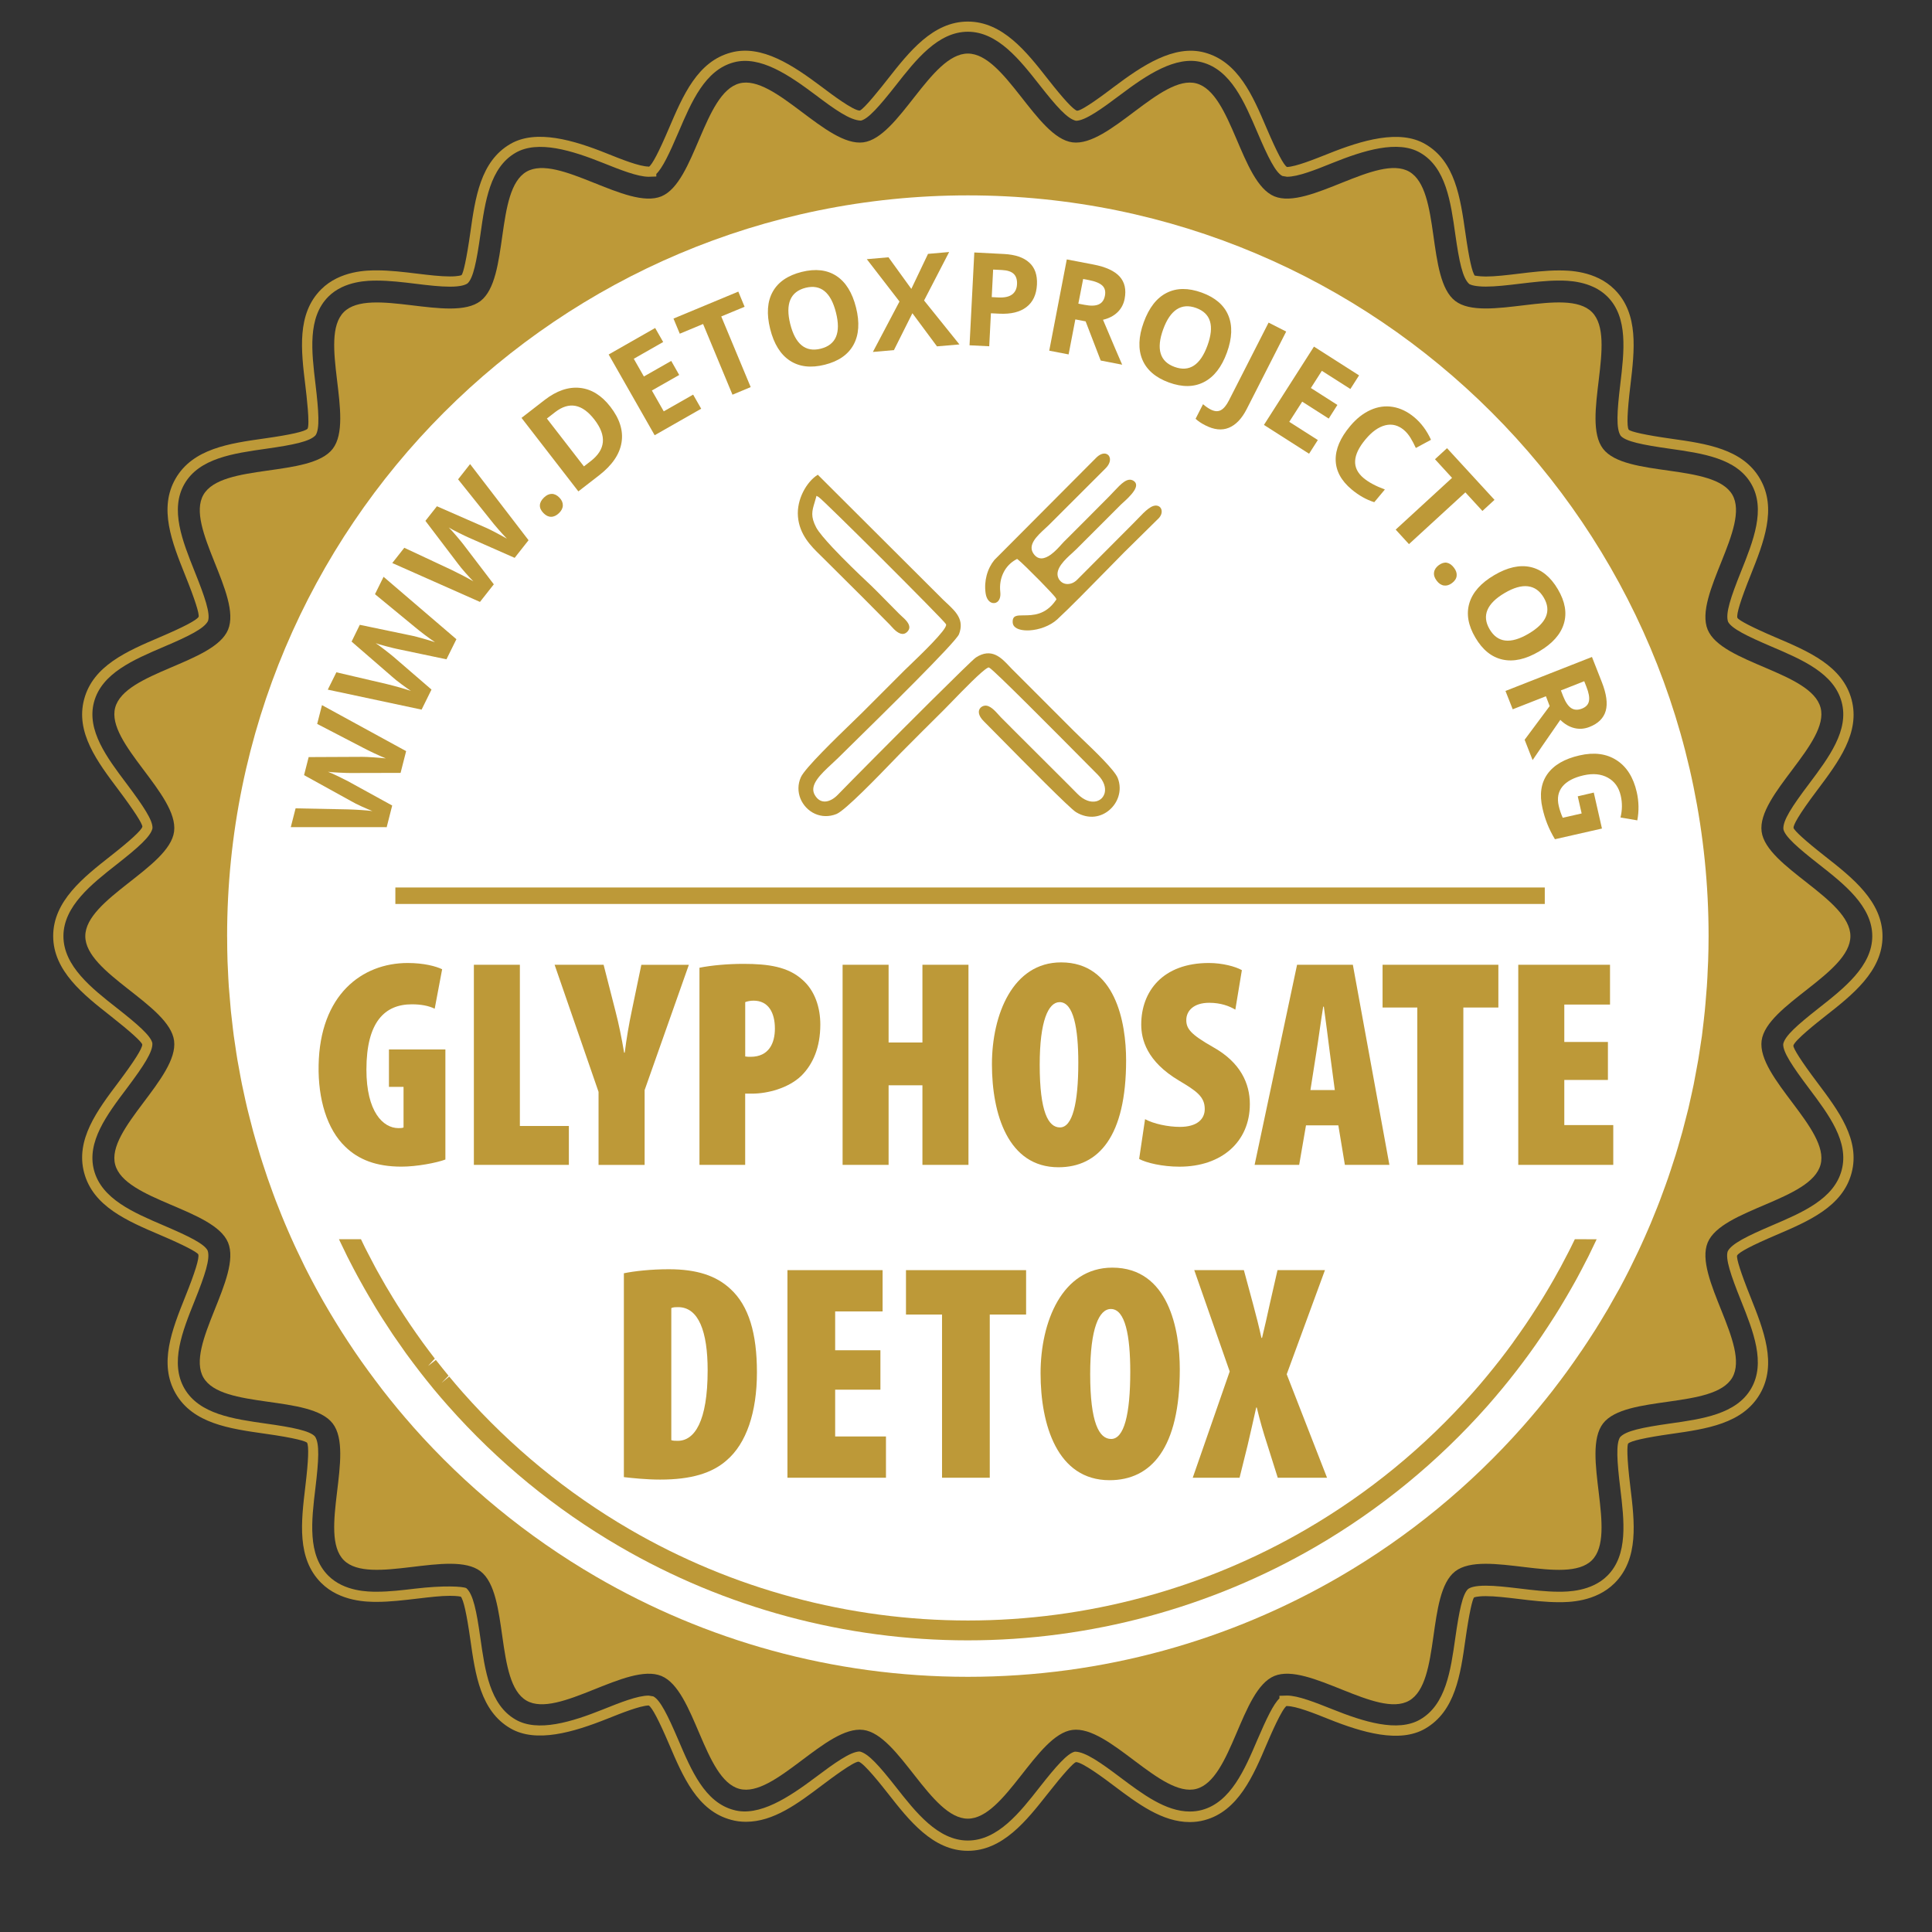<?xml version="1.0" encoding="utf-8"?>
<!-- Generator: Adobe Illustrator 14.0.0, SVG Export Plug-In  -->
<!DOCTYPE svg PUBLIC "-//W3C//DTD SVG 1.1//EN" "http://www.w3.org/Graphics/SVG/1.1/DTD/svg11.dtd">
<svg version="1.1"
	 xmlns="http://www.w3.org/2000/svg" xmlns:xlink="http://www.w3.org/1999/xlink" xmlns:a="http://ns.adobe.com/AdobeSVGViewerExtensions/3.0/"
	 x="0px" y="0px" width="47px" height="47px" viewBox="0 0 47 47" enable-background="new 0 0 47 47" xml:space="preserve">
<rect x="0" y="0" width="47" height="47" fill="#333333" stroke="none"/>
<defs>
</defs>
<polyline fill="none" points="47,47 47,0 0,0 0,47 "/>
<path fill="#BD9938" d="M23.545,45.025c-0.85,0-1.43-0.74-1.942-1.393c-0.149-0.189-0.584-0.743-0.717-0.776
	c-0.129,0.004-0.667,0.408-0.897,0.581c-0.576,0.434-1.171,0.882-1.842,0.882c-0.126,0-0.249-0.016-0.362-0.048
	c-0.817-0.218-1.168-1.043-1.509-1.841c-0.248-0.581-0.415-0.897-0.495-0.941c-0.221,0.009-0.658,0.184-1.009,0.324
	c-0.825,0.329-1.73,0.597-2.355,0.233c-0.729-0.423-0.854-1.309-0.976-2.165c-0.087-0.614-0.165-0.964-0.231-1.039
	c-0.002,0-0.076-0.02-0.265-0.02c-0.224,0-0.488,0.032-0.768,0.065c-0.366,0.043-0.697,0.082-1.009,0.082
	c-0.221,0-0.893,0-1.356-0.463c-0.593-0.594-0.487-1.479-0.385-2.335c0.077-0.636,0.09-0.996,0.042-1.075
	c-0.034-0.032-0.251-0.11-1.03-0.219c-0.857-0.122-1.743-0.247-2.165-0.976c-0.419-0.726-0.088-1.553,0.232-2.354
	c0.239-0.594,0.346-0.941,0.318-1.031c-0.038-0.062-0.353-0.227-0.93-0.473c-0.803-0.343-1.628-0.695-1.847-1.513
	c-0.215-0.807,0.319-1.516,0.835-2.202c0.389-0.518,0.582-0.826,0.579-0.919c-0.021-0.069-0.282-0.309-0.774-0.696
	c-0.653-0.513-1.393-1.094-1.393-1.942c0-0.85,0.74-1.43,1.392-1.943c0.494-0.388,0.755-0.629,0.778-0.717
	c-0.001-0.074-0.195-0.381-0.579-0.893c-0.519-0.69-1.053-1.4-0.838-2.207c0.218-0.817,1.043-1.169,1.841-1.51
	c0.582-0.248,0.899-0.415,0.944-0.496c0.019-0.073-0.088-0.419-0.327-1.011c-0.321-0.802-0.651-1.628-0.233-2.352
	c0.422-0.729,1.308-0.855,2.165-0.976c0.629-0.089,0.98-0.168,1.045-0.236c0.06-0.104-0.025-0.814-0.053-1.048
	C7.324,8.52,7.217,7.634,7.812,7.04c0.463-0.463,1.135-0.463,1.355-0.463c0.319,0,0.656,0.04,0.982,0.08
	c0.29,0.035,0.564,0.068,0.795,0.068c0.215,0,0.284-0.031,0.284-0.032c0.044-0.048,0.123-0.398,0.212-1.023
	c0.121-0.859,0.246-1.745,0.976-2.168c0.625-0.363,1.538-0.094,2.348,0.232c0.356,0.143,0.794,0.318,1.017,0.318l0.003,0.007
	c0.081-0.049,0.246-0.366,0.49-0.939c0.342-0.8,0.694-1.625,1.51-1.842c0.75-0.203,1.52,0.321,2.203,0.833
	c0.23,0.174,0.768,0.579,0.927,0.579c0.104-0.031,0.539-0.584,0.682-0.766c0.518-0.659,1.098-1.399,1.948-1.399
	c0.849,0,1.43,0.739,1.941,1.391c0.388,0.495,0.629,0.756,0.718,0.778c0.131-0.003,0.668-0.408,0.897-0.581
	c0.683-0.513,1.459-1.035,2.202-0.835c0.818,0.219,1.171,1.043,1.511,1.841c0.25,0.585,0.416,0.899,0.496,0.944
	c0.221-0.01,0.657-0.185,1.009-0.325c0.813-0.326,1.729-0.598,2.354-0.233c0.729,0.42,0.854,1.307,0.977,2.163
	c0.088,0.619,0.165,0.966,0.231,1.04c-0.001-0.008,0.083,0.018,0.265,0.019c0.231,0,0.504-0.033,0.795-0.068
	c0.329-0.04,0.664-0.08,0.981-0.08c0.221,0,0.894,0,1.357,0.464c0.592,0.591,0.486,1.476,0.385,2.331
	c-0.077,0.642-0.091,1-0.042,1.079c0.053,0.051,0.403,0.13,1.03,0.219c0.857,0.121,1.744,0.247,2.165,0.976
	c0.419,0.722,0.089,1.547-0.229,2.345c-0.241,0.601-0.349,0.948-0.321,1.038c0.038,0.063,0.354,0.229,0.934,0.477
	c0.799,0.34,1.624,0.693,1.843,1.51c0.216,0.805-0.318,1.516-0.834,2.203c-0.483,0.641-0.581,0.854-0.578,0.919
	c0.021,0.07,0.281,0.31,0.772,0.695c0.652,0.512,1.393,1.093,1.393,1.943c0,0.849-0.74,1.43-1.393,1.942
	c-0.195,0.154-0.743,0.586-0.776,0.717c0,0.075,0.195,0.383,0.581,0.896c0.517,0.688,1.051,1.399,0.835,2.204
	c-0.218,0.817-1.044,1.17-1.842,1.511c-0.581,0.248-0.897,0.414-0.942,0.495c-0.02,0.072,0.088,0.418,0.326,1.011
	c0.32,0.804,0.65,1.63,0.231,2.354c-0.421,0.729-1.307,0.854-2.164,0.976c-0.632,0.09-0.981,0.169-1.045,0.235
	c-0.021,0.041-0.041,0.272,0.055,1.056c0.104,0.857,0.21,1.744-0.383,2.338c-0.464,0.464-1.134,0.464-1.354,0.464
	c-0.321,0-0.658-0.039-0.984-0.079c-0.31-0.037-0.572-0.068-0.796-0.068c-0.217,0-0.284,0.031-0.285,0.031
	c-0.043,0.049-0.122,0.399-0.211,1.027c-0.121,0.856-0.247,1.741-0.977,2.164c-0.623,0.364-1.538,0.094-2.349-0.231
	c-0.359-0.144-0.794-0.317-1.016-0.317l-0.003-0.007c-0.119,0.072-0.396,0.718-0.487,0.93c-0.328,0.771-0.695,1.633-1.514,1.852
	c-0.112,0.031-0.234,0.047-0.36,0.047c-0.669,0-1.266-0.448-1.843-0.882c-0.229-0.173-0.768-0.577-0.926-0.577
	c-0.061,0.02-0.302,0.28-0.688,0.772C24.976,44.285,24.396,45.025,23.545,45.025L23.545,45.025z M20.914,42.609
	c0.208,0.045,0.477,0.35,0.879,0.861c0.483,0.615,1.024,1.305,1.752,1.305c0.729,0,1.27-0.689,1.746-1.297
	c0.406-0.517,0.677-0.824,0.857-0.865c0.001,0,0.003,0,0.004,0c0.251,0,0.646,0.283,1.1,0.625c0.544,0.408,1.107,0.831,1.692,0.831
	c0.104,0,0.203-0.013,0.295-0.038c0.701-0.188,1.044-0.99,1.346-1.699c0.228-0.53,0.394-0.876,0.54-1.015v-0.063l0.184-0.006
	c0.27,0,0.691,0.169,1.099,0.331c0.771,0.31,1.598,0.567,2.141,0.251c0.624-0.361,0.741-1.186,0.854-1.982
	c0.095-0.662,0.176-1.069,0.313-1.193c0.054-0.037,0.159-0.08,0.431-0.08c0.231,0,0.506,0.032,0.796,0.066
	c0.346,0.042,0.673,0.081,0.981,0.081c0.197,0,0.79,0,1.18-0.391c0.508-0.508,0.408-1.333,0.312-2.131
	c-0.079-0.647-0.107-1.081-0.004-1.238c0.137-0.154,0.542-0.236,1.199-0.33c0.806-0.113,1.63-0.23,1.99-0.854
	c0.358-0.619,0.052-1.388-0.245-2.131c-0.254-0.632-0.387-1.029-0.325-1.207c0.094-0.183,0.463-0.366,1.073-0.627
	c0.743-0.317,1.512-0.645,1.698-1.345c0.185-0.688-0.312-1.349-0.792-1.988c-0.41-0.545-0.644-0.897-0.629-1.085
	c0.045-0.197,0.334-0.453,0.854-0.863c0.623-0.489,1.312-1.03,1.312-1.758c0-0.729-0.689-1.27-1.297-1.747
	c-0.517-0.405-0.824-0.674-0.865-0.854c-0.019-0.211,0.216-0.564,0.625-1.106c0.48-0.64,0.977-1.301,0.792-1.989
	c-0.187-0.699-0.955-1.027-1.698-1.345c-0.61-0.26-0.979-0.443-1.065-0.607c-0.069-0.197,0.063-0.595,0.315-1.222
	c0.3-0.749,0.606-1.516,0.248-2.134c-0.36-0.624-1.185-0.741-1.982-0.854c-0.662-0.094-1.069-0.175-1.193-0.314
	c-0.115-0.171-0.09-0.585-0.011-1.247c0.097-0.81,0.194-1.633-0.312-2.139c-0.391-0.391-0.985-0.391-1.181-0.391
	c-0.308,0-0.633,0.04-0.947,0.077c-0.306,0.037-0.59,0.07-0.829,0.07c-0.25,0-0.358-0.038-0.401-0.06
	c-0.166-0.143-0.248-0.548-0.342-1.206c-0.113-0.805-0.23-1.63-0.854-1.99c-0.544-0.317-1.379-0.056-2.134,0.248
	C32.003,4.131,31.579,4.3,31.309,4.3l-0.113-0.019c-0.165-0.085-0.348-0.453-0.606-1.059c-0.321-0.751-0.649-1.52-1.35-1.707
	c-0.636-0.17-1.35,0.313-1.987,0.793C26.812,2.64,26.4,2.938,26.177,2.938c-0.211-0.045-0.48-0.352-0.886-0.869
	c-0.479-0.609-1.019-1.297-1.746-1.297c-0.728,0-1.269,0.689-1.746,1.297c-0.409,0.52-0.677,0.824-0.856,0.865
	c-0.268-0.007-0.648-0.281-1.104-0.625c-0.64-0.479-1.346-0.965-1.989-0.792c-0.698,0.187-1.026,0.954-1.343,1.696
	c-0.226,0.53-0.393,0.878-0.541,1.018v0.063L15.782,4.3c-0.271,0-0.696-0.17-1.106-0.334c-0.763-0.306-1.591-0.564-2.134-0.249
	c-0.625,0.361-0.741,1.186-0.854,1.983c-0.094,0.664-0.176,1.07-0.314,1.194c-0.045,0.031-0.147,0.08-0.429,0.08
	c-0.24,0-0.525-0.033-0.826-0.07C9.802,6.865,9.476,6.826,9.167,6.826c-0.195,0-0.789,0-1.179,0.39
	C7.48,7.725,7.58,8.549,7.675,9.347c0.08,0.671,0.106,1.085,0.003,1.24c-0.138,0.155-0.545,0.236-1.206,0.33
	c-0.798,0.113-1.623,0.23-1.984,0.854c-0.358,0.619-0.05,1.388,0.247,2.131c0.253,0.629,0.386,1.026,0.325,1.205
	c-0.093,0.184-0.463,0.367-1.074,0.627c-0.744,0.318-1.512,0.646-1.699,1.345c-0.184,0.688,0.313,1.349,0.794,1.988
	c0.41,0.547,0.643,0.897,0.628,1.085c-0.044,0.199-0.351,0.469-0.867,0.874c-0.61,0.479-1.299,1.02-1.299,1.748
	c0,0.727,0.688,1.268,1.296,1.745c0.518,0.407,0.826,0.677,0.867,0.855c0.019,0.208-0.214,0.559-0.621,1.102
	C2.6,27.12,2.104,27.779,2.287,28.469c0.187,0.699,0.956,1.027,1.699,1.345c0.612,0.262,0.981,0.444,1.065,0.607
	c0.069,0.198-0.064,0.596-0.315,1.223c-0.299,0.744-0.607,1.515-0.249,2.135c0.361,0.623,1.186,0.74,1.983,0.853
	c0.644,0.09,1.068,0.174,1.193,0.314c0.116,0.17,0.09,0.587,0.01,1.254c-0.096,0.8-0.194,1.624,0.313,2.131
	c0.39,0.391,0.984,0.391,1.179,0.391c0.303,0,0.624-0.038,0.935-0.075c0.695-0.082,1.161-0.055,1.244-0.012
	c0.167,0.146,0.249,0.553,0.342,1.213c0.113,0.798,0.23,1.622,0.854,1.983c0.541,0.316,1.371,0.058,2.127-0.245
	c0.419-0.168,0.843-0.337,1.113-0.337l0.113,0.019c0.167,0.086,0.35,0.455,0.61,1.063c0.318,0.745,0.645,1.514,1.345,1.7
	c0.62,0.174,1.349-0.312,1.989-0.792C20.295,42.895,20.69,42.61,20.914,42.609L20.914,42.609z"/>
<path fill="#BD9938" d="M45.015,22.774c0-0.906-2.046-1.67-2.16-2.544c-0.116-0.896,1.663-2.159,1.434-3.015
	c-0.231-0.869-2.405-1.076-2.746-1.896c-0.344-0.83,1.045-2.513,0.6-3.283c-0.449-0.776-2.602-0.412-3.145-1.118
	c-0.545-0.708,0.361-2.695-0.271-3.326c-0.631-0.632-2.617,0.274-3.326-0.271c-0.707-0.543-0.342-2.695-1.117-3.144
	c-0.771-0.446-2.454,0.943-3.284,0.599c-0.819-0.34-1.026-2.514-1.896-2.747c-0.855-0.228-2.119,1.55-3.015,1.434
	c-0.875-0.114-1.638-2.16-2.544-2.16s-1.669,2.046-2.543,2.16c-0.896,0.116-2.159-1.662-3.015-1.434
	c-0.869,0.233-1.076,2.407-1.896,2.747c-0.83,0.344-2.513-1.044-3.283-0.599c-0.775,0.449-0.411,2.601-1.118,3.145
	c-0.708,0.545-2.695-0.361-3.326,0.27s0.275,2.617-0.27,3.326c-0.543,0.707-2.696,0.342-3.145,1.118
	c-0.445,0.771,0.943,2.454,0.599,3.283c-0.34,0.82-2.514,1.027-2.746,1.896c-0.229,0.855,1.55,2.119,1.433,3.015
	c-0.114,0.875-2.16,1.638-2.16,2.544c0,0.905,2.046,1.669,2.16,2.543c0.117,0.896-1.662,2.159-1.433,3.015
	c0.232,0.869,2.406,1.076,2.746,1.896c0.344,0.829-1.045,2.514-0.599,3.284c0.449,0.775,2.601,0.41,3.145,1.117
	c0.545,0.709-0.361,2.694,0.27,3.326c0.632,0.631,2.617-0.274,3.326,0.27c0.707,0.544,0.343,2.697,1.118,3.146
	c0.771,0.445,2.454-0.942,3.283-0.599c0.82,0.34,1.027,2.514,1.896,2.746c0.855,0.229,2.119-1.551,3.015-1.434
	c0.875,0.113,1.637,2.159,2.543,2.159s1.669-2.046,2.544-2.159c0.896-0.117,2.159,1.662,3.015,1.434
	c0.869-0.232,1.076-2.406,1.896-2.746c0.829-0.344,2.513,1.044,3.282,0.599c0.776-0.448,0.412-2.601,1.119-3.145
	c0.708-0.545,2.694,0.361,3.326-0.27c0.631-0.632-0.275-2.617,0.27-3.327c0.544-0.707,2.696-0.342,3.145-1.117
	c0.446-0.771-0.942-2.454-0.599-3.284c0.341-0.819,2.515-1.026,2.746-1.896c0.229-0.855-1.55-2.119-1.434-3.015
	C42.969,24.443,45.015,23.68,45.015,22.774"/>
<path fill="#FFFFFF" d="M23.545,4.753c-9.953,0-18.02,8.068-18.02,18.021c0,0.013,0.001,0.025,0.001,0.038
	c0,0.192,0.003,0.384,0.009,0.576c0.002,0.07,0.008,0.141,0.01,0.21c0.006,0.134,0.012,0.267,0.021,0.399
	c0.005,0.079,0.014,0.157,0.02,0.236c0.009,0.123,0.019,0.246,0.031,0.367c0.008,0.081,0.019,0.162,0.028,0.243
	c0.014,0.119,0.026,0.237,0.042,0.355c0.011,0.081,0.024,0.16,0.036,0.241c0.017,0.117,0.034,0.235,0.054,0.353
	c0.013,0.078,0.029,0.155,0.043,0.233c0.021,0.118,0.042,0.235,0.066,0.353c0.015,0.076,0.033,0.151,0.049,0.227
	c0.025,0.118,0.051,0.237,0.079,0.354c0.018,0.072,0.037,0.145,0.055,0.218c0.03,0.118,0.06,0.238,0.092,0.356
	c0.019,0.069,0.04,0.138,0.059,0.207c0.035,0.12,0.069,0.24,0.106,0.359c0.021,0.065,0.042,0.13,0.062,0.195
	c0.04,0.122,0.079,0.244,0.121,0.365c0.021,0.062,0.043,0.121,0.065,0.181c0.044,0.125,0.089,0.249,0.136,0.372
	c0.022,0.057,0.044,0.111,0.066,0.167c0.05,0.127,0.1,0.253,0.153,0.378c0.021,0.051,0.043,0.102,0.065,0.152
	c0.056,0.129,0.112,0.257,0.171,0.384c0.021,0.047,0.043,0.093,0.065,0.139c0.062,0.131,0.124,0.261,0.188,0.39
	c0.021,0.041,0.042,0.082,0.063,0.124c0.068,0.132,0.137,0.265,0.208,0.395c0.02,0.037,0.04,0.073,0.06,0.109
	c0.074,0.135,0.15,0.268,0.228,0.4c0.018,0.032,0.037,0.063,0.056,0.095c0.081,0.136,0.164,0.271,0.248,0.405
	c0.017,0.027,0.034,0.054,0.051,0.08c0.088,0.138,0.177,0.274,0.269,0.41c0.015,0.021,0.03,0.044,0.044,0.065
	c0.095,0.14,0.192,0.278,0.292,0.414c0.012,0.017,0.024,0.034,0.037,0.051c0.103,0.141,0.208,0.28,0.314,0.419
	c0.009,0.012,0.019,0.023,0.027,0.035c0.111,0.143,0.224,0.284,0.339,0.423c0.005,0.007,0.011,0.014,0.017,0.021
	c0.12,0.145,0.242,0.286,0.366,0.427c0.001,0.001,0.003,0.003,0.004,0.006c1.277,1.442,2.781,2.679,4.456,3.653
	c2.66,1.548,5.749,2.438,9.048,2.438s6.388-0.891,9.048-2.438c1.676-0.975,3.179-2.212,4.455-3.654
	c0.002-0.002,0.004-0.004,0.006-0.007c0.124-0.14,0.245-0.282,0.365-0.426c0.006-0.007,0.011-0.013,0.016-0.02
	c0.116-0.14,0.229-0.281,0.341-0.424c0.009-0.012,0.018-0.022,0.026-0.035c0.107-0.138,0.212-0.278,0.315-0.419
	c0.012-0.017,0.023-0.033,0.036-0.05c0.099-0.137,0.196-0.275,0.291-0.416c0.016-0.021,0.029-0.042,0.044-0.063
	c0.092-0.136,0.182-0.273,0.27-0.411c0.017-0.026,0.034-0.053,0.051-0.079c0.084-0.134,0.167-0.27,0.247-0.406
	c0.019-0.031,0.038-0.062,0.057-0.094c0.077-0.133,0.152-0.266,0.226-0.4c0.021-0.036,0.041-0.073,0.062-0.109
	c0.07-0.131,0.14-0.263,0.207-0.396c0.021-0.041,0.042-0.082,0.062-0.124c0.064-0.129,0.127-0.259,0.189-0.39
	c0.021-0.046,0.044-0.091,0.064-0.138c0.059-0.127,0.115-0.256,0.171-0.385c0.021-0.051,0.044-0.101,0.065-0.151
	c0.053-0.126,0.104-0.253,0.154-0.38c0.021-0.055,0.044-0.109,0.064-0.164c0.048-0.125,0.093-0.251,0.139-0.377
	c0.021-0.059,0.042-0.116,0.062-0.175c0.043-0.124,0.083-0.248,0.123-0.372c0.021-0.062,0.041-0.126,0.061-0.188
	c0.038-0.122,0.073-0.245,0.108-0.369c0.02-0.066,0.039-0.131,0.057-0.198c0.033-0.12,0.063-0.242,0.094-0.363
	c0.019-0.071,0.037-0.141,0.054-0.211c0.028-0.119,0.054-0.239,0.08-0.359c0.017-0.074,0.033-0.147,0.048-0.222
	c0.024-0.119,0.046-0.239,0.067-0.359c0.014-0.076,0.029-0.151,0.042-0.228c0.021-0.12,0.037-0.241,0.056-0.362
	c0.011-0.076,0.023-0.153,0.035-0.23c0.016-0.123,0.029-0.246,0.044-0.37c0.008-0.076,0.018-0.151,0.025-0.229
	c0.014-0.127,0.022-0.256,0.033-0.385c0.006-0.073,0.013-0.146,0.018-0.22c0.01-0.141,0.017-0.283,0.022-0.426
	c0.003-0.061,0.007-0.122,0.009-0.184c0.007-0.204,0.011-0.408,0.011-0.614C41.565,12.821,33.497,4.753,23.545,4.753"/>
<path fill="#BD9938" d="M27.688,12.611c-0.037,0.038-0.074,0.077-0.112,0.115l-1.37,1.375c-0.036,0.037-0.076,0.064-0.117,0.082
	c-0.05,0.021-0.103,0.029-0.152,0.023c-0.051-0.007-0.098-0.028-0.135-0.065c-0.023-0.022-0.043-0.049-0.057-0.083
	c-0.092-0.214,0.168-0.45,0.34-0.605c0.03-0.027,0.058-0.052,0.082-0.077h0.001l1.101-1.101c0.01-0.011,0.028-0.026,0.051-0.047
	c0.072-0.065,0.196-0.177,0.268-0.288c0.059-0.091,0.08-0.184-0.012-0.243c-0.148-0.094-0.304,0.073-0.476,0.256
	c-0.039,0.042-0.079,0.084-0.116,0.122c-0.069,0.07-0.137,0.137-0.202,0.203c-0.117,0.117-0.231,0.232-0.354,0.356
	c-0.161,0.162-0.308,0.309-0.466,0.466l-0.078,0.077c-0.013,0.013-0.03,0.032-0.051,0.055c-0.065,0.073-0.165,0.185-0.271,0.261
	c-0.145,0.103-0.3,0.145-0.417-0.02c-0.154-0.216,0.081-0.433,0.284-0.62c0.03-0.027,0.059-0.055,0.083-0.077l1.373-1.372
	l0.001-0.001c0.1-0.096,0.129-0.193,0.112-0.265c-0.007-0.025-0.018-0.048-0.035-0.065c-0.016-0.017-0.037-0.029-0.062-0.035
	c-0.063-0.016-0.152,0.012-0.243,0.107l-0.001,0.001l-2.466,2.476c-0.082,0.1-0.15,0.229-0.189,0.377
	c-0.035,0.133-0.047,0.282-0.024,0.438c0.019,0.124,0.076,0.197,0.142,0.224c0.023,0.009,0.049,0.013,0.072,0.01
	c0.023-0.002,0.047-0.012,0.067-0.026c0.054-0.04,0.089-0.122,0.075-0.245c-0.019-0.172,0.01-0.329,0.074-0.462
	c0.067-0.141,0.175-0.253,0.308-0.326l0.027-0.015l0.025,0.019c0.058,0.043,0.309,0.288,0.533,0.516
	c0.192,0.196,0.368,0.382,0.387,0.422l0.012,0.026l-0.015,0.023c-0.252,0.365-0.562,0.366-0.79,0.367
	c-0.158,0.001-0.269,0.001-0.259,0.173c0.002,0.039,0.017,0.072,0.041,0.098c0.032,0.035,0.082,0.061,0.143,0.076
	c0.065,0.017,0.143,0.022,0.227,0.018c0.229-0.013,0.497-0.106,0.674-0.268c0.289-0.267,0.792-0.779,1.209-1.205
	c0.17-0.174,0.327-0.333,0.446-0.454h0.001l0.819-0.808c0.022-0.025,0.039-0.052,0.05-0.08l0,0c0.014-0.036,0.018-0.073,0.012-0.106
	c-0.005-0.031-0.02-0.059-0.042-0.08c-0.013-0.011-0.026-0.02-0.044-0.026C28.028,12.257,27.862,12.43,27.688,12.611"/>
<path fill="none" d="M27.688,12.611c-0.037,0.038-0.074,0.077-0.112,0.115l-1.37,1.375c-0.036,0.037-0.076,0.064-0.117,0.082
	c-0.05,0.021-0.103,0.029-0.152,0.023c-0.051-0.007-0.098-0.028-0.135-0.065c-0.023-0.022-0.043-0.049-0.057-0.083
	c-0.092-0.214,0.168-0.45,0.34-0.605c0.03-0.027,0.058-0.052,0.082-0.077h0.001l1.101-1.101c0.01-0.011,0.028-0.026,0.051-0.047
	c0.072-0.065,0.196-0.177,0.268-0.288c0.059-0.091,0.08-0.184-0.012-0.243c-0.148-0.094-0.304,0.073-0.476,0.256
	c-0.039,0.042-0.079,0.084-0.116,0.122c-0.069,0.07-0.137,0.137-0.202,0.203c-0.117,0.117-0.231,0.232-0.354,0.356
	c-0.161,0.162-0.308,0.309-0.466,0.466l-0.078,0.077c-0.013,0.013-0.03,0.032-0.051,0.055c-0.065,0.073-0.165,0.185-0.271,0.261
	c-0.145,0.103-0.3,0.145-0.417-0.02c-0.154-0.216,0.081-0.433,0.284-0.62c0.03-0.027,0.059-0.055,0.083-0.077l1.373-1.372
	l0.001-0.001c0.1-0.096,0.129-0.193,0.112-0.265c-0.007-0.025-0.018-0.048-0.035-0.065c-0.016-0.017-0.037-0.029-0.062-0.035
	c-0.063-0.016-0.152,0.012-0.243,0.107l-0.001,0.001l-2.466,2.476c-0.082,0.1-0.15,0.229-0.189,0.377
	c-0.035,0.133-0.047,0.282-0.024,0.438c0.019,0.124,0.076,0.197,0.142,0.224c0.023,0.009,0.049,0.013,0.072,0.01
	c0.023-0.002,0.047-0.012,0.067-0.026c0.054-0.04,0.089-0.122,0.075-0.245c-0.019-0.172,0.01-0.329,0.074-0.462
	c0.067-0.141,0.175-0.253,0.308-0.326l0.027-0.015l0.025,0.019c0.058,0.043,0.309,0.288,0.533,0.516
	c0.192,0.196,0.368,0.382,0.387,0.422l0.012,0.026l-0.015,0.023c-0.252,0.365-0.562,0.366-0.79,0.367
	c-0.158,0.001-0.269,0.001-0.259,0.173c0.002,0.039,0.017,0.072,0.041,0.098c0.032,0.035,0.082,0.061,0.143,0.076
	c0.065,0.017,0.143,0.022,0.227,0.018c0.229-0.013,0.497-0.106,0.674-0.268c0.289-0.267,0.792-0.779,1.209-1.205
	c0.17-0.174,0.327-0.333,0.446-0.454h0.001l0.819-0.808c0.022-0.025,0.039-0.052,0.05-0.08l0,0c0.014-0.036,0.018-0.073,0.012-0.106
	c-0.005-0.031-0.02-0.059-0.042-0.08c-0.013-0.011-0.026-0.02-0.044-0.026C28.028,12.257,27.862,12.43,27.688,12.611z"/>
<path fill="#BD9938" d="M26.314,17.967c-0.079-0.076-0.146-0.14-0.184-0.179c-0.463-0.463-0.908-0.909-1.368-1.369l-0.133-0.133
	h-0.001c-0.021-0.022-0.049-0.051-0.077-0.081c-0.189-0.201-0.431-0.458-0.812-0.209c-0.056,0.037-0.524,0.495-1.098,1.065
	c-0.868,0.863-1.974,1.978-2.265,2.279c-0.041,0.042-0.092,0.083-0.146,0.112c-0.054,0.029-0.112,0.048-0.17,0.047
	c-0.062-0.001-0.121-0.022-0.174-0.074c-0.025-0.024-0.048-0.055-0.069-0.093c-0.13-0.239,0.151-0.5,0.417-0.747
	c0.054-0.05,0.108-0.1,0.156-0.147c0.055-0.054,0.151-0.149,0.273-0.269c0.769-0.755,2.589-2.542,2.667-2.741
	c0.135-0.35-0.075-0.546-0.304-0.761c-0.051-0.047-0.103-0.096-0.151-0.146l-2.98-2.972c-0.135,0.083-0.267,0.235-0.359,0.42
	c-0.089,0.178-0.141,0.387-0.124,0.596c0.036,0.443,0.32,0.723,0.539,0.937c0.02,0.02,0.04,0.039,0.056,0.055
	c0.126,0.125,0.251,0.25,0.376,0.374c0.42,0.417,0.835,0.829,1.255,1.257c0.011,0.012,0.022,0.024,0.036,0.039
	c0.02,0.022,0.044,0.049,0.072,0.077c0.09,0.088,0.216,0.177,0.325,0.066c0.11-0.112,0.022-0.229-0.075-0.324
	c-0.023-0.023-0.046-0.043-0.067-0.062c-0.022-0.021-0.043-0.04-0.059-0.056c-0.091-0.09-0.182-0.183-0.273-0.276
	c-0.173-0.177-0.349-0.356-0.542-0.536c-0.154-0.144-0.517-0.492-0.806-0.801c-0.182-0.195-0.335-0.375-0.393-0.483
	c-0.141-0.27-0.102-0.4-0.038-0.612c0.01-0.033,0.021-0.069,0.028-0.097l0.017-0.061l0.054,0.031
	c0.054,0.032,0.802,0.767,1.548,1.511c0.758,0.757,1.518,1.526,1.546,1.577l0.004,0.008l0.001,0.009
	c0.018,0.121-0.622,0.734-0.901,1.002c-0.052,0.049-0.09,0.086-0.11,0.106c-0.254,0.253-0.497,0.496-0.744,0.745l-0.285,0.285
	c-0.048,0.048-0.127,0.125-0.226,0.22c-0.417,0.403-1.167,1.13-1.267,1.351c-0.079,0.176-0.074,0.359-0.012,0.517
	c0.033,0.082,0.082,0.157,0.142,0.221c0.061,0.063,0.133,0.116,0.214,0.152c0.152,0.068,0.335,0.081,0.523,0.005
	c0.21-0.084,1.016-0.918,1.402-1.319c0.073-0.075,0.131-0.135,0.168-0.173l0,0c0.173-0.175,0.343-0.346,0.514-0.516
	c0.17-0.17,0.341-0.34,0.517-0.514c0.042-0.042,0.108-0.11,0.187-0.191c0.286-0.295,0.746-0.771,0.89-0.843l0.02-0.01l0.021,0.009
	c0.098,0.041,1.651,1.608,2.338,2.301c0.145,0.146,0.25,0.253,0.296,0.298c0.158,0.158,0.201,0.321,0.171,0.445
	c-0.014,0.052-0.039,0.097-0.074,0.132c-0.036,0.035-0.082,0.061-0.134,0.073c-0.126,0.029-0.294-0.017-0.457-0.184
	c-0.063-0.064-0.124-0.125-0.185-0.187c-0.06-0.06-0.12-0.12-0.186-0.186c-0.117-0.116-0.229-0.228-0.339-0.338
	c-0.133-0.134-0.266-0.266-0.406-0.405c-0.127-0.126-0.25-0.249-0.372-0.371s-0.245-0.245-0.371-0.372
	c-0.017-0.018-0.035-0.038-0.055-0.06c-0.089-0.099-0.219-0.246-0.346-0.223c-0.035,0.006-0.069,0.023-0.095,0.049
	c-0.016,0.016-0.027,0.035-0.035,0.058c-0.007,0.022-0.009,0.048-0.004,0.078c0.01,0.056,0.046,0.123,0.122,0.197
	c0.062,0.062,0.205,0.206,0.39,0.394c0.613,0.622,1.695,1.719,1.849,1.813c0.155,0.094,0.312,0.124,0.453,0.108
	c0.136-0.016,0.26-0.074,0.36-0.16s0.178-0.2,0.218-0.328c0.044-0.139,0.045-0.295-0.015-0.449
	C27.118,18.736,26.619,18.258,26.314,17.967"/>
<path fill="none" d="M26.314,17.967c-0.079-0.076-0.146-0.14-0.184-0.179c-0.463-0.463-0.908-0.909-1.368-1.369l-0.133-0.133h-0.001
	c-0.021-0.022-0.049-0.051-0.077-0.081c-0.189-0.201-0.431-0.458-0.812-0.209c-0.056,0.037-0.524,0.495-1.098,1.065
	c-0.868,0.863-1.974,1.978-2.265,2.279c-0.041,0.042-0.092,0.083-0.146,0.112c-0.054,0.029-0.112,0.048-0.17,0.047
	c-0.062-0.001-0.121-0.022-0.174-0.074c-0.025-0.024-0.048-0.055-0.069-0.093c-0.13-0.239,0.151-0.5,0.417-0.747
	c0.054-0.05,0.108-0.1,0.156-0.147c0.055-0.054,0.151-0.149,0.273-0.269c0.769-0.755,2.589-2.542,2.667-2.741
	c0.135-0.35-0.075-0.546-0.304-0.761c-0.051-0.047-0.103-0.096-0.151-0.146l-2.98-2.972c-0.135,0.083-0.267,0.235-0.359,0.42
	c-0.089,0.178-0.141,0.387-0.124,0.596c0.036,0.443,0.32,0.723,0.539,0.937c0.02,0.02,0.04,0.039,0.056,0.055
	c0.126,0.125,0.251,0.25,0.376,0.374c0.42,0.417,0.835,0.829,1.255,1.257c0.011,0.012,0.022,0.024,0.036,0.039
	c0.02,0.022,0.044,0.049,0.072,0.077c0.09,0.088,0.216,0.177,0.325,0.066c0.11-0.112,0.022-0.229-0.075-0.324
	c-0.023-0.023-0.046-0.043-0.067-0.062c-0.022-0.021-0.043-0.04-0.059-0.056c-0.091-0.09-0.182-0.183-0.273-0.276
	c-0.173-0.177-0.349-0.356-0.542-0.536c-0.154-0.144-0.517-0.492-0.806-0.801c-0.182-0.195-0.335-0.375-0.393-0.483
	c-0.141-0.27-0.102-0.4-0.038-0.612c0.01-0.033,0.021-0.069,0.028-0.097l0.017-0.061l0.054,0.031
	c0.054,0.032,0.802,0.767,1.548,1.511c0.758,0.757,1.518,1.526,1.546,1.577l0.004,0.008l0.001,0.009
	c0.018,0.121-0.622,0.734-0.901,1.002c-0.052,0.049-0.09,0.086-0.11,0.106c-0.254,0.253-0.497,0.496-0.744,0.745l-0.285,0.285
	c-0.048,0.048-0.127,0.125-0.226,0.22c-0.417,0.403-1.167,1.13-1.267,1.351c-0.079,0.176-0.074,0.359-0.012,0.517
	c0.033,0.082,0.082,0.157,0.142,0.221c0.061,0.063,0.133,0.116,0.214,0.152c0.152,0.068,0.335,0.081,0.523,0.005
	c0.21-0.084,1.016-0.918,1.402-1.319c0.073-0.075,0.131-0.135,0.168-0.173l0,0c0.173-0.175,0.343-0.346,0.514-0.516
	c0.17-0.17,0.341-0.34,0.517-0.514c0.042-0.042,0.108-0.11,0.187-0.191c0.286-0.295,0.746-0.771,0.89-0.843l0.02-0.01l0.021,0.009
	c0.098,0.041,1.651,1.608,2.338,2.301c0.145,0.146,0.25,0.253,0.296,0.298c0.158,0.158,0.201,0.321,0.171,0.445
	c-0.014,0.052-0.039,0.097-0.074,0.132c-0.036,0.035-0.082,0.061-0.134,0.073c-0.126,0.029-0.294-0.017-0.457-0.184
	c-0.063-0.064-0.124-0.125-0.185-0.187c-0.06-0.06-0.12-0.12-0.186-0.186c-0.117-0.116-0.229-0.228-0.339-0.338
	c-0.133-0.134-0.266-0.266-0.406-0.405c-0.127-0.126-0.25-0.249-0.372-0.371s-0.245-0.245-0.371-0.372
	c-0.017-0.018-0.035-0.038-0.055-0.06c-0.089-0.099-0.219-0.246-0.346-0.223c-0.035,0.006-0.069,0.023-0.095,0.049
	c-0.016,0.016-0.027,0.035-0.035,0.058c-0.007,0.022-0.009,0.048-0.004,0.078c0.01,0.056,0.046,0.123,0.122,0.197
	c0.062,0.062,0.205,0.206,0.39,0.394c0.613,0.622,1.695,1.719,1.849,1.813c0.155,0.094,0.312,0.124,0.453,0.108
	c0.136-0.016,0.26-0.074,0.36-0.16s0.178-0.2,0.218-0.328c0.044-0.139,0.045-0.295-0.015-0.449
	C27.118,18.736,26.619,18.258,26.314,17.967z"/>
<path fill="#BD9938" d="M10.835,28.208c-0.209,0.079-0.693,0.173-1.069,0.173c-0.614,0-1.047-0.173-1.365-0.483
	c-0.448-0.427-0.665-1.163-0.65-1.979c0.029-1.719,1.055-2.492,2.167-2.492c0.397,0,0.687,0.08,0.838,0.152l-0.181,0.96
	c-0.144-0.071-0.332-0.107-0.556-0.107c-0.657,0-1.105,0.426-1.105,1.589c0,1.025,0.404,1.423,0.78,1.423
	c0.043,0,0.086,0,0.123-0.015v-0.989H9.462v-0.91h1.373V28.208z"/>
<polygon fill="#BD9938" points="11.528,23.47 12.647,23.47 12.647,27.392 13.839,27.392 13.839,28.338 11.528,28.338 "/>
<path fill="#BD9938" d="M14.561,28.338v-1.776l-1.069-3.092h1.192l0.29,1.134c0.079,0.304,0.151,0.657,0.209,1.004h0.015
	c0.043-0.34,0.101-0.687,0.173-1.025l0.231-1.112h1.156l-1.076,3.048v1.82H14.561z"/>
<path fill="#BD9938" d="M18.129,25.701c0.043,0.008,0.087,0.008,0.13,0.008c0.447,0,0.592-0.332,0.592-0.687
	c0-0.39-0.159-0.679-0.52-0.679c-0.072,0-0.151,0.015-0.202,0.036V25.701z M17.017,23.542c0.289-0.058,0.686-0.094,1.069-0.094
	c0.613,0,1.083,0.072,1.43,0.383c0.311,0.267,0.44,0.686,0.44,1.091c0,0.562-0.18,0.968-0.462,1.249
	c-0.318,0.304-0.824,0.434-1.199,0.434h-0.167v1.733h-1.112V23.542z"/>
<polygon fill="#BD9938" points="21.617,23.47 21.617,25.361 22.44,25.361 22.44,23.47 23.56,23.47 23.56,28.338 22.44,28.338 
	22.44,26.402 21.617,26.402 21.617,28.338 20.498,28.338 20.498,23.47 "/>
<path fill="#BD9938" d="M25.293,25.903c0,1.148,0.21,1.524,0.492,1.524c0.303,0,0.447-0.578,0.447-1.574
	c0-0.838-0.116-1.474-0.455-1.474C25.503,24.38,25.293,24.835,25.293,25.903 M27.395,25.795c0,1.843-0.664,2.601-1.646,2.601
	c-1.228,0-1.618-1.3-1.618-2.506s0.506-2.478,1.683-2.478C27.135,23.412,27.395,24.871,27.395,25.795"/>
<path fill="#BD9938" d="M27.856,27.226c0.21,0.115,0.563,0.188,0.846,0.188c0.419,0,0.606-0.188,0.606-0.434
	c0-0.303-0.202-0.439-0.628-0.693c-0.787-0.469-0.917-1.004-0.917-1.364c0-0.802,0.52-1.496,1.646-1.496
	c0.332,0,0.649,0.087,0.802,0.174l-0.159,0.961c-0.145-0.087-0.354-0.167-0.636-0.167c-0.376,0-0.557,0.195-0.557,0.42
	c0,0.209,0.103,0.347,0.65,0.657c0.672,0.375,0.896,0.889,0.896,1.387c0,0.917-0.686,1.523-1.712,1.523
	c-0.418,0-0.809-0.094-0.981-0.188L27.856,27.226z"/>
<path fill="#BD9938" d="M32.472,26.518l-0.123-0.924c-0.035-0.275-0.101-0.802-0.144-1.105H32.19
	c-0.051,0.304-0.123,0.845-0.166,1.105l-0.145,0.924H32.472z M31.771,27.377l-0.166,0.961h-1.084l1.033-4.868h1.357l0.889,4.868
	h-1.083l-0.159-0.961H31.771z"/>
<polygon fill="#BD9938" points="34.479,24.51 33.634,24.51 33.634,23.47 36.451,23.47 36.451,24.51 35.599,24.51 35.599,28.338 
	34.479,28.338 "/>
<polygon fill="#BD9938" points="39.116,26.272 38.055,26.272 38.055,27.37 39.246,27.37 39.246,28.338 36.935,28.338 36.935,23.47 
	39.167,23.47 39.167,24.438 38.055,24.438 38.055,25.348 39.116,25.348 "/>
<path fill="#BD9938" d="M16.331,35.035c0.038,0.016,0.105,0.016,0.157,0.016c0.405,0,0.727-0.465,0.727-1.716
	c0-0.937-0.217-1.536-0.719-1.536c-0.06,0-0.112,0-0.165,0.022V35.035z M15.177,30.975c0.255-0.053,0.659-0.098,1.094-0.098
	c0.682,0,1.153,0.157,1.498,0.479c0.45,0.412,0.645,1.087,0.645,2.03c0,0.967-0.255,1.731-0.742,2.144
	c-0.352,0.307-0.854,0.464-1.611,0.464c-0.344,0-0.682-0.037-0.884-0.06V30.975z"/>
<polygon fill="#BD9938" points="21.418,33.807 20.317,33.807 20.317,34.945 21.553,34.945 21.553,35.949 19.156,35.949 
	19.156,30.899 21.471,30.899 21.471,31.903 20.317,31.903 20.317,32.848 21.418,32.848 "/>
<polygon fill="#BD9938" points="22.917,31.979 22.04,31.979 22.04,30.899 24.962,30.899 24.962,31.979 24.078,31.979 24.078,35.949 
	22.917,35.949 "/>
<path fill="#BD9938" d="M26.521,33.425c0,1.19,0.218,1.581,0.51,1.581c0.315,0,0.465-0.6,0.465-1.634
	c0-0.869-0.12-1.528-0.472-1.528C26.738,31.844,26.521,32.315,26.521,33.425 M28.701,33.312c0,1.91-0.689,2.697-1.709,2.697
	c-1.273,0-1.678-1.349-1.678-2.601c0-1.251,0.524-2.57,1.746-2.57C28.432,30.839,28.701,32.354,28.701,33.312"/>
<path fill="#BD9938" d="M31.084,35.949l-0.255-0.809c-0.098-0.3-0.18-0.585-0.255-0.899H30.56c-0.067,0.314-0.143,0.622-0.21,0.922
	l-0.195,0.786h-1.139l0.899-2.585l-0.862-2.465h1.207l0.225,0.832c0.075,0.277,0.143,0.547,0.202,0.816h0.015
	c0.067-0.284,0.128-0.539,0.188-0.824l0.188-0.824h1.154l-0.93,2.533l0.981,2.517H31.084z"/>
<path fill="#BD9938" d="M38.311,30.147c-0.033,0.068-0.065,0.137-0.1,0.205l-0.057,0.112c-0.062,0.121-0.124,0.24-0.188,0.359
	l-0.056,0.1c-0.066,0.122-0.135,0.244-0.206,0.364l-0.051,0.086c-0.073,0.124-0.148,0.247-0.226,0.37l-0.045,0.07
	c-0.08,0.126-0.162,0.251-0.245,0.374l-0.04,0.059c-0.087,0.127-0.175,0.253-0.265,0.377L36.8,32.67
	c-0.094,0.129-0.189,0.256-0.287,0.382l-0.024,0.031c-0.102,0.13-0.204,0.259-0.324,0.403c-0.108,0.132-0.219,0.261-0.337,0.394
	c-1.168,1.32-2.532,2.439-4.053,3.324c-2.493,1.451-5.339,2.218-8.229,2.218c-2.891,0-5.736-0.767-8.229-2.218
	c-1.521-0.885-2.884-2.003-4.057-3.328c-0.113-0.128-0.223-0.257-0.332-0.389l-0.185,0.154l0.169-0.173
	c-0.104-0.127-0.208-0.255-0.309-0.385l-0.19,0.147l0.165-0.179c-0.097-0.126-0.192-0.253-0.286-0.381l-0.033-0.046
	c-0.09-0.125-0.179-0.251-0.265-0.378l-0.04-0.059c-0.083-0.124-0.165-0.248-0.245-0.374l-0.046-0.072
	c-0.077-0.122-0.151-0.245-0.225-0.37l-0.051-0.084c-0.07-0.121-0.139-0.243-0.207-0.365l-0.054-0.099
	c-0.064-0.119-0.127-0.239-0.188-0.359l-0.058-0.113c-0.034-0.068-0.066-0.137-0.099-0.205H8.246l0.026,0.056
	c0.057,0.122,0.116,0.244,0.176,0.364l0.06,0.117c0.063,0.124,0.128,0.247,0.195,0.371l0.056,0.101
	c0.069,0.126,0.14,0.251,0.213,0.376l0.052,0.087C9.098,31.747,9.175,31.874,9.255,32l0.046,0.073
	c0.083,0.13,0.167,0.259,0.252,0.386l0.042,0.061c0.089,0.13,0.18,0.26,0.272,0.389l0.034,0.047
	c0.097,0.132,0.195,0.263,0.295,0.392l0.025,0.033c0.104,0.134,0.21,0.266,0.316,0.395l0.017,0.021
	c0.112,0.135,0.226,0.268,0.347,0.404c1.203,1.359,2.606,2.511,4.171,3.421c2.566,1.494,5.496,2.283,8.471,2.283
	s5.905-0.79,8.473-2.283c1.564-0.911,2.968-2.062,4.176-3.427c0.115-0.131,0.229-0.265,0.356-0.418
	c0.108-0.13,0.214-0.263,0.317-0.396l0.026-0.033c0.101-0.13,0.198-0.261,0.295-0.393l0.034-0.047
	c0.093-0.128,0.184-0.258,0.273-0.39l0.04-0.06c0.086-0.127,0.17-0.256,0.262-0.4l0.038-0.059c0.079-0.125,0.156-0.252,0.231-0.38
	l0.052-0.088c0.073-0.124,0.144-0.249,0.214-0.375l0.056-0.103c0.066-0.123,0.131-0.246,0.194-0.371l0.06-0.115
	c0.06-0.121,0.118-0.242,0.176-0.365l0.026-0.055H38.311z"/>
<path fill="#BD9938" d="M9.88,18.273l-0.135,0.529l-1.227,0.003c-0.043,0-0.133-0.002-0.269-0.009s-0.225-0.013-0.27-0.021
	c0.053,0.02,0.135,0.057,0.249,0.111c0.113,0.055,0.193,0.095,0.241,0.121l1.072,0.589l-0.134,0.527l-2.333-0.001l0.117-0.457
	l1.267,0.025c0.233,0.007,0.434,0.021,0.601,0.04c-0.055-0.02-0.14-0.057-0.254-0.108c-0.114-0.052-0.201-0.096-0.262-0.132
	l-1.146-0.633l0.112-0.439l1.309-0.006c0.059,0,0.147,0.004,0.266,0.012s0.219,0.017,0.303,0.026
	c-0.075-0.03-0.168-0.071-0.279-0.123s-0.2-0.096-0.267-0.132l-1.125-0.584l0.117-0.457L9.88,18.273z"/>
<path fill="#BD9938" d="M11.103,15.55l-0.242,0.489l-1.2-0.252c-0.043-0.008-0.13-0.03-0.261-0.064
	c-0.131-0.034-0.218-0.06-0.26-0.076c0.047,0.03,0.121,0.084,0.22,0.161c0.1,0.077,0.169,0.133,0.211,0.168l0.926,0.799
	l-0.241,0.488l-2.282-0.486l0.209-0.422l1.234,0.288c0.227,0.056,0.42,0.111,0.58,0.165c-0.05-0.032-0.125-0.085-0.226-0.16
	c-0.101-0.074-0.177-0.135-0.229-0.183l-0.989-0.857L8.753,15.2l1.281,0.267c0.058,0.012,0.143,0.035,0.257,0.067
	c0.114,0.032,0.211,0.062,0.291,0.088c-0.067-0.044-0.15-0.104-0.248-0.177c-0.098-0.074-0.175-0.135-0.234-0.185l-0.978-0.805
	l0.209-0.423L11.103,15.55z"/>
<path fill="#BD9938" d="M12.858,13.142l-0.338,0.429l-1.122-0.495c-0.04-0.017-0.121-0.056-0.242-0.116
	c-0.121-0.061-0.201-0.103-0.239-0.128c0.041,0.039,0.101,0.106,0.183,0.202s0.138,0.165,0.171,0.208l0.742,0.973l-0.337,0.428
	l-2.133-0.946l0.292-0.371l1.148,0.537c0.21,0.102,0.388,0.195,0.533,0.28c-0.042-0.041-0.105-0.108-0.188-0.202
	s-0.145-0.169-0.187-0.227l-0.792-1.043l0.28-0.355l1.199,0.525c0.054,0.023,0.133,0.063,0.238,0.118
	c0.105,0.055,0.193,0.104,0.266,0.146c-0.057-0.058-0.125-0.133-0.206-0.225c-0.08-0.092-0.144-0.169-0.19-0.229l-0.792-0.99
	l0.292-0.371L12.858,13.142z"/>
<path fill="#BD9938" d="M13.22,12.481c-0.06-0.062-0.089-0.125-0.086-0.189c0.002-0.064,0.036-0.127,0.099-0.188
	c0.062-0.06,0.125-0.089,0.19-0.089c0.065,0,0.127,0.03,0.186,0.091c0.057,0.058,0.084,0.121,0.083,0.188s-0.032,0.129-0.093,0.188
	c-0.062,0.06-0.126,0.09-0.192,0.09S13.278,12.542,13.22,12.481"/>
<path fill="#BD9938" d="M14.461,10.208c-0.297-0.384-0.615-0.445-0.955-0.183l-0.202,0.157l0.901,1.164l0.163-0.126
	C14.734,10.938,14.765,10.601,14.461,10.208 M14.848,9.894c0.228,0.294,0.319,0.584,0.272,0.871
	c-0.046,0.286-0.228,0.552-0.544,0.797l-0.506,0.392l-1.383-1.788l0.561-0.435c0.292-0.226,0.579-0.324,0.859-0.295
	S14.634,9.618,14.848,9.894"/>
<polygon fill="#BD9938" points="17.058,9.943 15.926,10.588 14.807,8.624 15.938,7.979 16.133,8.32 15.418,8.728 15.664,9.159 
	16.329,8.78 16.523,9.122 15.858,9.5 16.147,10.007 16.862,9.6 "/>
<polygon fill="#BD9938" points="18.262,9.417 17.819,9.602 17.104,7.882 16.537,8.118 16.384,7.75 17.961,7.094 18.114,7.463 
	17.546,7.698 "/>
<path fill="#BD9938" d="M19.224,7.882c0.062,0.245,0.154,0.418,0.278,0.519c0.124,0.101,0.279,0.128,0.463,0.082
	c0.372-0.093,0.496-0.385,0.372-0.878c-0.124-0.494-0.37-0.695-0.739-0.604c-0.185,0.047-0.309,0.144-0.372,0.292
	C19.164,7.441,19.163,7.638,19.224,7.882 M20.825,7.482c0.091,0.363,0.07,0.665-0.061,0.905s-0.365,0.402-0.701,0.486
	c-0.336,0.084-0.618,0.051-0.847-0.099c-0.229-0.15-0.389-0.408-0.48-0.772c-0.091-0.365-0.07-0.667,0.062-0.904
	c0.132-0.238,0.367-0.398,0.704-0.483c0.337-0.084,0.619-0.051,0.846,0.098S20.734,7.119,20.825,7.482"/>
<polygon fill="#BD9938" points="23.34,8.379 22.794,8.426 22.196,7.62 21.747,8.517 21.235,8.562 21.882,7.335 21.087,6.305 
	21.614,6.259 22.17,7.028 22.576,6.176 23.09,6.131 22.48,7.31 "/>
<path fill="#BD9938" d="M24.126,7.228l0.157,0.008c0.147,0.008,0.26-0.015,0.335-0.07c0.076-0.055,0.117-0.137,0.123-0.249
	c0.006-0.112-0.021-0.197-0.079-0.253c-0.058-0.057-0.152-0.088-0.284-0.095L24.16,6.558L24.126,7.228z M25.226,6.925
	c-0.013,0.243-0.098,0.425-0.257,0.546c-0.158,0.121-0.377,0.174-0.657,0.16l-0.206-0.01l-0.041,0.803l-0.479-0.024l0.116-2.258
	l0.722,0.037c0.273,0.014,0.479,0.084,0.615,0.209C25.176,6.512,25.238,6.691,25.226,6.925"/>
<path fill="#BD9938" d="M26.233,7.387l0.152,0.029c0.149,0.029,0.264,0.025,0.344-0.011c0.081-0.036,0.131-0.107,0.151-0.213
	c0.02-0.105-0.002-0.188-0.065-0.246c-0.064-0.059-0.172-0.103-0.323-0.132L26.35,6.787L26.233,7.387z M26.16,7.77l-0.164,0.852
	l-0.471-0.091l0.427-2.22L26.6,6.435c0.301,0.058,0.514,0.156,0.638,0.293c0.124,0.138,0.164,0.319,0.121,0.542
	c-0.025,0.13-0.084,0.24-0.175,0.328c-0.092,0.088-0.209,0.148-0.351,0.181c0.237,0.563,0.393,0.928,0.466,1.093l-0.522-0.101
	L26.41,7.818L26.16,7.77z"/>
<path fill="#BD9938" d="M28.296,8.014c-0.086,0.237-0.106,0.433-0.06,0.585c0.046,0.153,0.158,0.262,0.338,0.327
	c0.359,0.131,0.626-0.043,0.8-0.521c0.174-0.479,0.082-0.783-0.275-0.913c-0.18-0.065-0.336-0.054-0.471,0.033
	C28.492,7.614,28.382,7.776,28.296,8.014 M29.847,8.578c-0.128,0.352-0.313,0.59-0.557,0.716s-0.527,0.129-0.853,0.011
	C28.111,9.186,27.896,9,27.79,8.748c-0.105-0.252-0.095-0.555,0.034-0.909c0.129-0.353,0.314-0.592,0.557-0.714
	C28.624,7.001,28.908,7,29.235,7.118c0.326,0.119,0.542,0.304,0.646,0.554C29.986,7.923,29.975,8.225,29.847,8.578"/>
<path fill="#BD9938" d="M29.322,10.347c-0.098-0.049-0.176-0.102-0.237-0.159l0.181-0.355c0.064,0.056,0.128,0.099,0.188,0.13
	c0.094,0.047,0.176,0.053,0.246,0.015c0.069-0.037,0.137-0.118,0.199-0.242l0.962-1.888l0.428,0.218l-0.96,1.885
	c-0.12,0.235-0.266,0.387-0.436,0.456S29.532,10.455,29.322,10.347"/>
<polygon fill="#BD9938" points="31.846,11.038 30.748,10.337 31.965,8.432 33.062,9.132 32.851,9.463 32.157,9.021 31.89,9.439 
	32.535,9.851 32.324,10.183 31.679,9.771 31.364,10.262 32.059,10.705 "/>
<path fill="#BD9938" d="M34.152,10.46c-0.139-0.116-0.289-0.154-0.452-0.114c-0.163,0.041-0.322,0.153-0.478,0.339
	c-0.324,0.386-0.341,0.701-0.051,0.944c0.121,0.102,0.294,0.195,0.519,0.279l-0.258,0.309c-0.192-0.06-0.376-0.164-0.552-0.311
	c-0.252-0.211-0.381-0.449-0.387-0.714c-0.005-0.265,0.112-0.541,0.352-0.826c0.151-0.181,0.316-0.311,0.496-0.392
	c0.179-0.081,0.36-0.105,0.544-0.075c0.183,0.031,0.357,0.115,0.522,0.253c0.168,0.141,0.304,0.324,0.405,0.547l-0.369,0.199
	c-0.039-0.085-0.081-0.167-0.128-0.244S34.215,10.513,34.152,10.46"/>
<polygon fill="#BD9938" points="34.276,13.237 33.953,12.884 35.324,11.625 34.909,11.172 35.202,10.903 36.357,12.16 36.063,12.43 
	35.648,11.978 "/>
<path fill="#BD9938" d="M34.997,13.752c0.069-0.052,0.136-0.073,0.198-0.063c0.063,0.011,0.122,0.051,0.176,0.122
	c0.052,0.068,0.073,0.135,0.065,0.199c-0.007,0.065-0.045,0.123-0.112,0.174c-0.064,0.049-0.131,0.069-0.196,0.06
	c-0.066-0.009-0.125-0.048-0.176-0.115c-0.053-0.069-0.075-0.136-0.066-0.202C34.894,13.861,34.931,13.803,34.997,13.752"/>
<path fill="#BD9938" d="M36.604,14.426c-0.218,0.128-0.357,0.266-0.419,0.414s-0.044,0.304,0.053,0.468
	c0.193,0.33,0.51,0.366,0.948,0.108c0.438-0.258,0.562-0.552,0.369-0.879c-0.097-0.165-0.226-0.255-0.385-0.274
	C37.011,14.243,36.821,14.298,36.604,14.426 M37.441,15.848c-0.323,0.19-0.617,0.256-0.885,0.198s-0.489-0.236-0.664-0.534
	c-0.177-0.299-0.225-0.579-0.146-0.841s0.281-0.489,0.604-0.679c0.324-0.191,0.62-0.257,0.886-0.197
	c0.265,0.06,0.485,0.239,0.662,0.539c0.177,0.3,0.225,0.579,0.146,0.839S37.765,15.658,37.441,15.848"/>
<path fill="#BD9938" d="M37.972,16.796l0.056,0.144c0.056,0.141,0.12,0.236,0.193,0.285c0.074,0.049,0.161,0.053,0.262,0.014
	c0.1-0.039,0.157-0.101,0.172-0.187c0.016-0.085-0.005-0.2-0.062-0.344l-0.053-0.136L37.972,16.796z M37.608,16.938l-0.808,0.317
	l-0.176-0.446l2.104-0.827l0.241,0.614c0.112,0.286,0.144,0.518,0.094,0.696c-0.051,0.178-0.182,0.309-0.394,0.392
	c-0.124,0.049-0.248,0.058-0.37,0.028c-0.123-0.03-0.237-0.097-0.341-0.2c-0.349,0.502-0.573,0.829-0.674,0.979l-0.194-0.495
	l0.609-0.819L37.608,16.938z"/>
<path fill="#BD9938" d="M38.772,19.281l0.199,0.875l-1.144,0.26c-0.078-0.131-0.141-0.257-0.188-0.378
	c-0.048-0.121-0.086-0.247-0.115-0.377c-0.076-0.333-0.036-0.609,0.119-0.829c0.156-0.22,0.417-0.372,0.782-0.455
	c0.356-0.082,0.656-0.042,0.901,0.116c0.246,0.158,0.41,0.418,0.492,0.779c0.051,0.226,0.056,0.455,0.013,0.685l-0.409-0.07
	c0.044-0.179,0.046-0.355,0.006-0.529c-0.045-0.202-0.15-0.349-0.313-0.439c-0.163-0.09-0.359-0.11-0.589-0.058
	c-0.239,0.054-0.41,0.145-0.515,0.271c-0.104,0.127-0.135,0.284-0.092,0.471c0.022,0.097,0.055,0.194,0.098,0.291l0.46-0.105
	l-0.095-0.417L38.772,19.281z"/>
<rect x="9.618" y="21.59" fill="#BD9938" width="27.962" height="0.401"/>
</svg>
